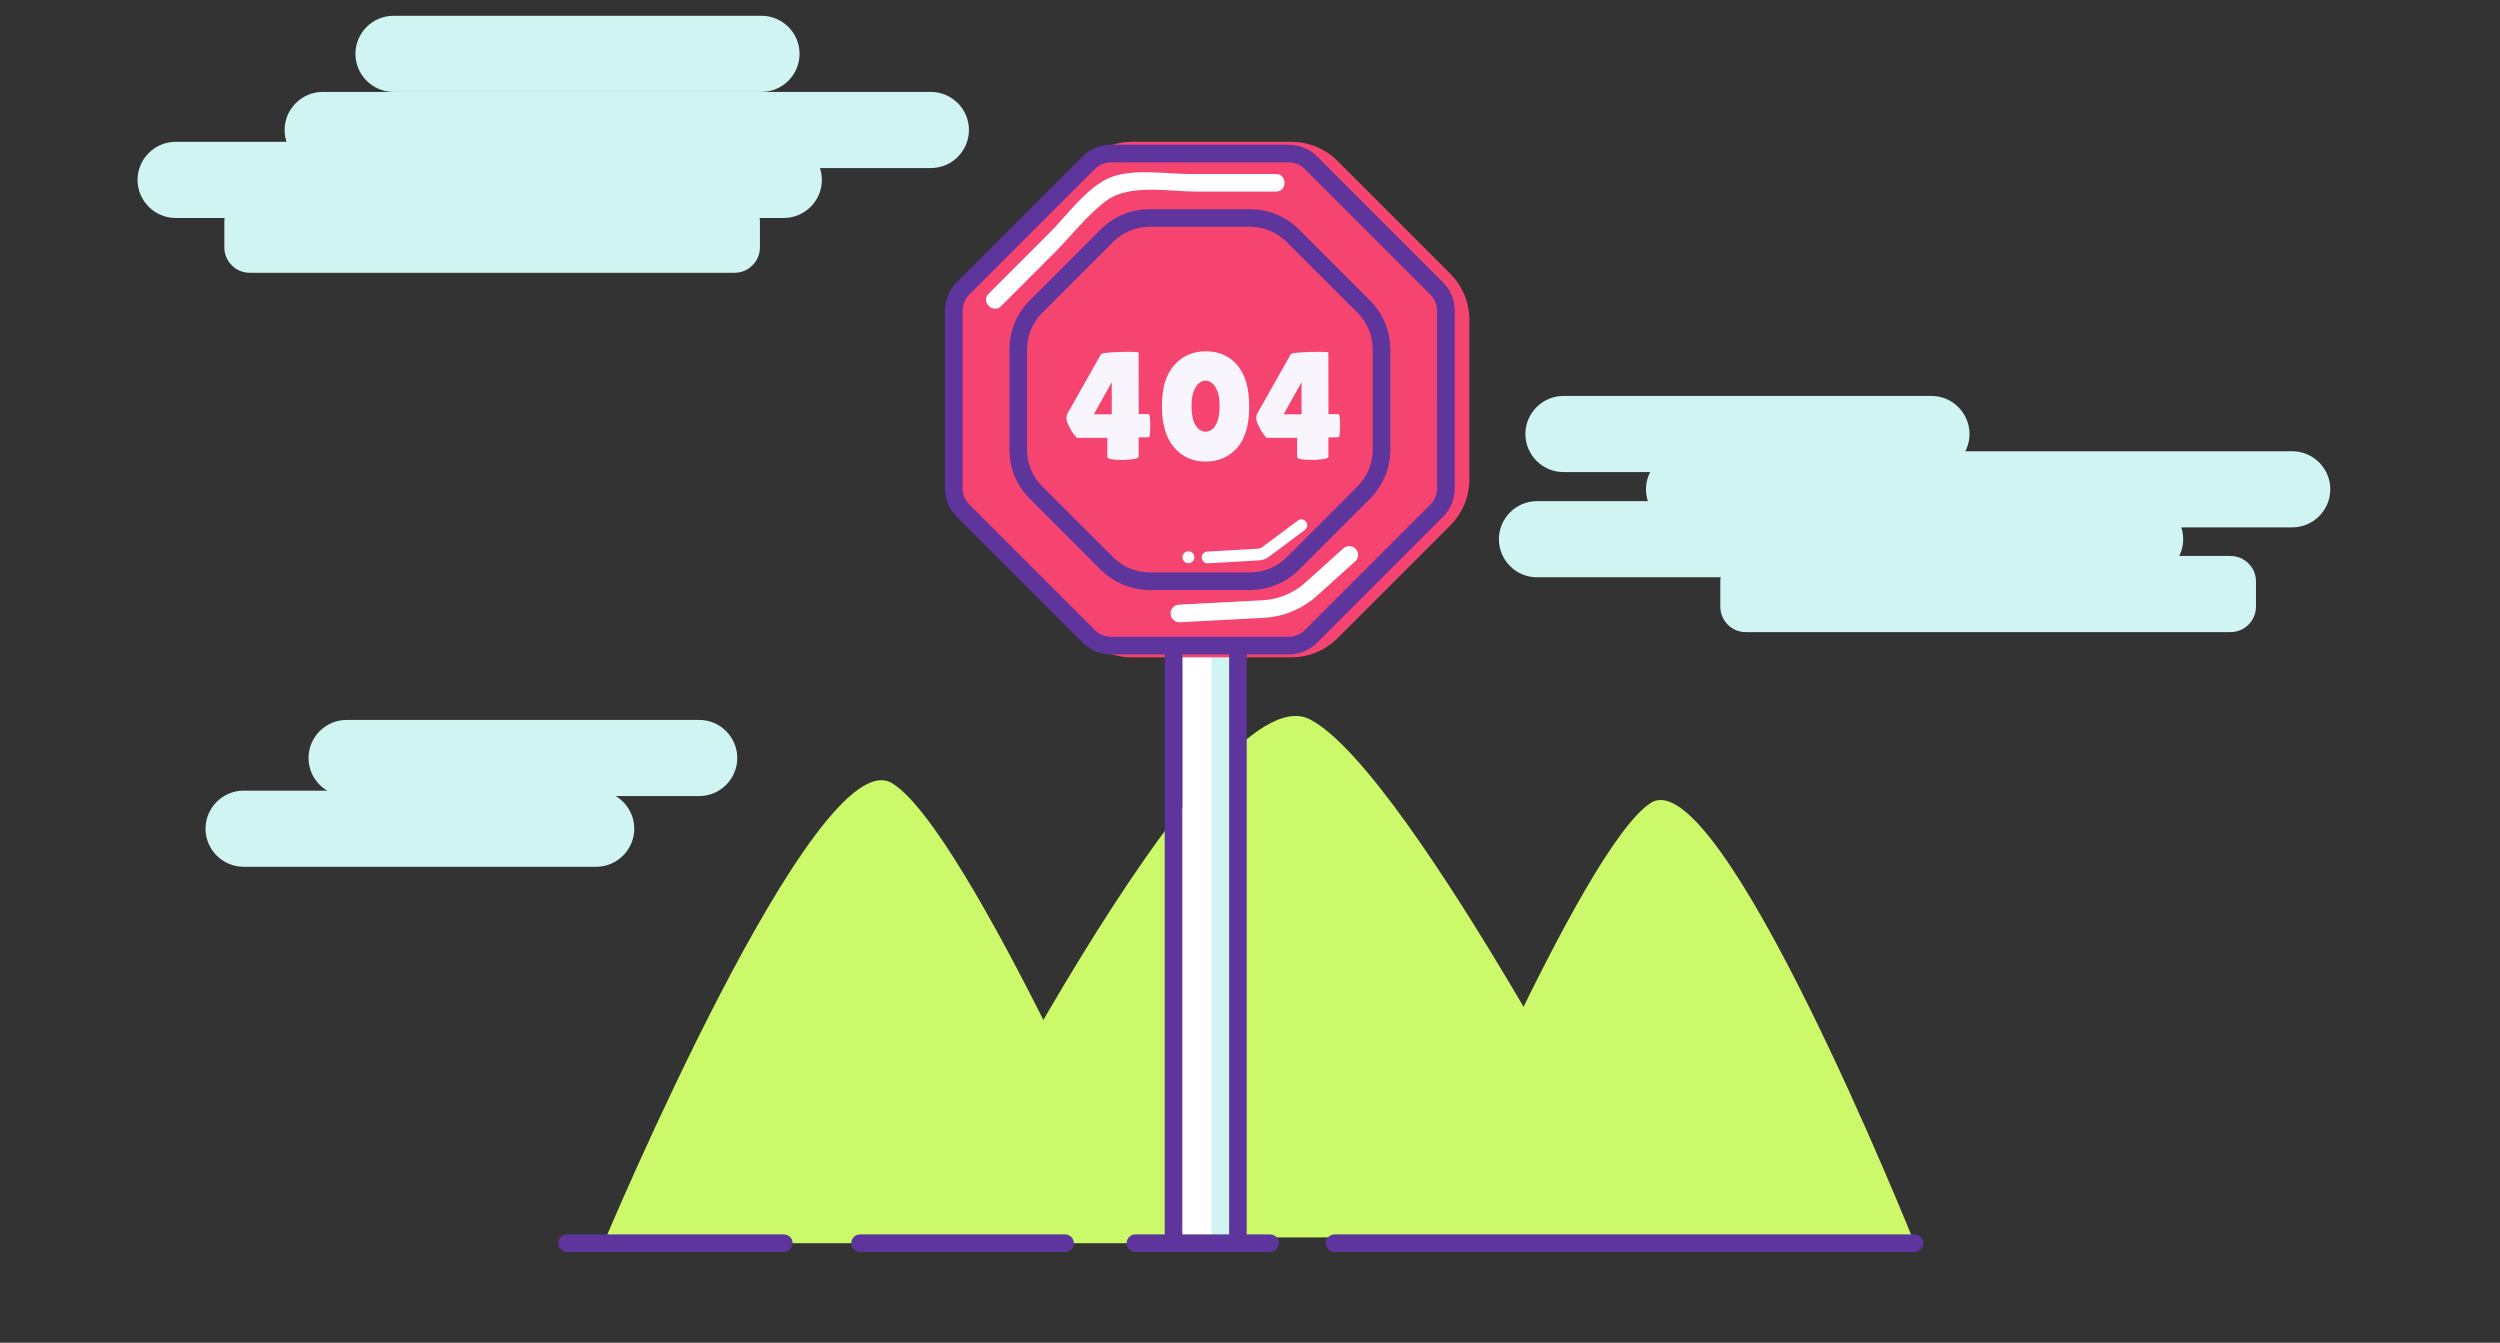 <?xml version="1.0" encoding="utf-8"?>
<!-- Generator: Adobe Illustrator 24.1.2, SVG Export Plug-In . SVG Version: 6.00 Build 0)  -->
<svg version="1.1" id="Слой_1" xmlns="http://www.w3.org/2000/svg" xmlns:xlink="http://www.w3.org/1999/xlink" x="0px" y="0px"
	 viewBox="0 0 566 304" style="enable-background:new 0 0 566 304;" xml:space="preserve">
<rect x="0" y="0" width="566" height="304" fill="#333333" stroke="none"/>
<style type="text/css">
	.st0{fill:#CCF96A;}
	.st1{fill:#D0F4F2;}
	.st2{fill:#FFFFFF;}
	.st3{fill:#F5446F;}
	.st4{fill:#F8F5FC;}
	.st5{fill:#5E349D;}
</style>
<g>
	<path class="st0" d="M136.66,281.46c0,0,48.11-114.73,65.35-104.12c17.24,10.61,57.97,104.12,57.97,104.12H136.66z"/>
</g>
<g>
	<path class="st0" d="M209.61,280.14c0,0,64.04-129.22,86.99-117.26c22.95,11.95,77.17,117.26,77.17,117.26H209.61z"/>
</g>
<g>
	<path class="st0" d="M433.46,281.46c0,0-43.98-109.83-59.74-99.67c-15.76,10.16-53,99.67-53,99.67H433.46z"/>
</g>
<g>
	<rect x="271.65" y="146.17" class="st1" width="7.96" height="133.96"/>
</g>
<g>
	<rect x="267.67" y="146.17" class="st2" width="6.63" height="133.96"/>
</g>
<g>
	<path class="st3" d="M292.38,32.11h-36.15c-3.9,0-7.65,1.55-10.41,4.31l-25.56,25.56c-2.76,2.76-4.31,6.5-4.31,10.41v36.15
		c0,3.9,1.55,7.65,4.31,10.41l25.56,25.56c2.76,2.76,6.5,4.31,10.41,4.31h36.15c3.9,0,7.65-1.55,10.41-4.31l25.56-25.56
		c2.76-2.76,4.31-6.5,4.31-10.41V72.39c0-3.9-1.55-7.65-4.31-10.41l-25.57-25.57C300.03,33.66,296.28,32.11,292.38,32.11z"/>
</g>
<g>
	<path class="st4" d="M260.07,93.76c0.23,0,0.35,0.87,0.35,2.62c0,1.75-0.12,2.62-0.35,2.62l-2.29,0.03v4.38
		c0,0.26-0.48,0.44-1.42,0.56c-0.95,0.12-1.77,0.17-2.47,0.17l-1.42-0.07c-1.18-0.09-1.77-0.3-1.77-0.63v-4.31h-6.91
		c-0.6-0.6-1.15-1.38-1.63-2.34c-0.49-0.96-0.73-1.66-0.73-2.08c0-0.43,0.07-0.77,0.21-1.02l7.61-13.48
		c0.09-0.19,0.8-0.32,2.14-0.42c1.33-0.09,2.73-0.14,4.19-0.14c1.46,0,2.19,0.06,2.19,0.17l0.04,13.93H260.07z M251.7,93.8v-7.26
		l-4.06,7.26H251.7z"/>
	<path class="st4" d="M272.94,104.5c-2.91,0-5.28-1.06-7.12-3.2c-1.84-2.13-2.76-5.25-2.76-9.34c0-4.1,0.93-7.2,2.78-9.29
		c1.85-2.1,4.24-3.14,7.17-3.14c2.93,0,5.3,1.04,7.1,3.13c1.81,2.08,2.71,5.22,2.71,9.41c0,4.19-0.92,7.31-2.76,9.36
		C278.22,103.47,275.84,104.5,272.94,104.5z M272.94,86.19c-0.89,0-1.64,0.5-2.26,1.51c-0.61,1.01-0.92,2.44-0.92,4.29
		c0,1.85,0.3,3.27,0.89,4.25c0.59,0.99,1.35,1.48,2.29,1.48c0.94,0,1.7-0.5,2.29-1.49c0.59-1,0.89-2.42,0.89-4.27
		c0-1.85-0.31-3.28-0.92-4.27C274.58,86.69,273.83,86.19,272.94,86.19z"/>
	<path class="st4" d="M303.04,93.76c0.23,0,0.35,0.87,0.35,2.62c0,1.75-0.12,2.62-0.35,2.62l-2.29,0.03v4.38
		c0,0.26-0.48,0.44-1.42,0.56c-0.95,0.12-1.77,0.17-2.47,0.17l-1.42-0.07c-1.18-0.09-1.77-0.3-1.77-0.63v-4.31h-6.91
		c-0.6-0.6-1.15-1.38-1.63-2.34c-0.49-0.96-0.73-1.66-0.73-2.08c0-0.43,0.07-0.77,0.21-1.02l7.61-13.48
		c0.09-0.19,0.8-0.32,2.14-0.42c1.33-0.09,2.73-0.14,4.19-0.14c1.46,0,2.19,0.06,2.19,0.17l0.03,13.93H303.04z M294.67,93.8v-7.26
		l-4.06,7.26H294.67z"/>
</g>
<g>
	<path class="st5" d="M287.57,283.45h-30.51c-1.1,0-1.99-0.89-1.99-1.99c0-1.1,0.89-1.99,1.99-1.99h30.51c1.1,0,1.99,0.89,1.99,1.99
		C289.56,282.56,288.66,283.45,287.57,283.45z"/>
</g>
<g>
	<path class="st5" d="M241.14,283.45h-46.42c-1.1,0-1.99-0.89-1.99-1.99c0-1.1,0.89-1.99,1.99-1.99h46.42c1.1,0,1.99,0.89,1.99,1.99
		C243.13,282.56,242.24,283.45,241.14,283.45z"/>
</g>
<g>
	<path class="st5" d="M177.48,283.45H128.4c-1.1,0-1.99-0.89-1.99-1.99c0-1.1,0.89-1.99,1.99-1.99h49.07c1.1,0,1.99,0.89,1.99,1.99
		C179.47,282.56,178.58,283.45,177.48,283.45z"/>
</g>
<g>
	<path class="st5" d="M433.46,283.45H302.16c-1.1,0-1.99-0.89-1.99-1.99c0-1.1,0.89-1.99,1.99-1.99h131.31
		c1.1,0,1.99,0.89,1.99,1.99C435.45,282.56,434.56,283.45,433.46,283.45z"/>
</g>
<g>
	<path class="st5" d="M280.27,282.13c-1.1,0-1.99-0.89-1.99-1.99v-133.3c0-1.1,0.89-1.99,1.99-1.99c1.1,0,1.99,0.89,1.99,1.99v133.3
		C282.26,281.23,281.37,282.13,280.27,282.13z"/>
</g>
<g>
	<path class="st5" d="M265.68,282.13c-1.1,0-1.99-0.89-1.99-1.99v-133.3c0-1.1,0.89-1.99,1.99-1.99c1.1,0,1.99,0.89,1.99,1.99v133.3
		C267.67,281.23,266.78,282.13,265.68,282.13z"/>
</g>
<g>
	<path class="st5" d="M291.76,148.16h-40.22c-2.44,0-4.74-0.95-6.47-2.68l-28.44-28.44c-1.73-1.73-2.68-4.03-2.68-6.47V70.36
		c0-2.44,0.95-4.74,2.68-6.47l28.44-28.44c1.73-1.73,4.02-2.68,6.47-2.68h40.22c2.44,0,4.74,0.95,6.47,2.68l28.44,28.44
		c1.73,1.73,2.68,4.02,2.68,6.47v40.22c0,2.44-0.95,4.74-2.68,6.47l-28.44,28.44C296.5,147.21,294.2,148.16,291.76,148.16z
		 M251.54,36.75c-1.38,0-2.68,0.54-3.65,1.51L219.45,66.7c-0.98,0.98-1.51,2.27-1.51,3.65v40.22c0,1.38,0.54,2.68,1.51,3.65
		l28.44,28.44c0.98,0.98,2.27,1.51,3.65,1.51h40.22c1.36,0,2.69-0.55,3.65-1.51l28.44-28.44c0.98-0.98,1.51-2.27,1.51-3.65V70.36
		c0-1.38-0.54-2.68-1.51-3.65l-28.44-28.44c-0.96-0.96-2.29-1.51-3.65-1.51H251.54z"/>
</g>
<g>
	<path class="st5" d="M282.98,133.57h-22.67c-4.21,0-8.16-1.64-11.13-4.61l-16.03-16.03c-2.97-2.97-4.61-6.93-4.61-11.13V79.13
		c0-4.21,1.64-8.16,4.61-11.13l16.03-16.03c2.97-2.97,6.93-4.61,11.13-4.61h22.67c4.21,0,8.16,1.64,11.13,4.61L310.15,68
		c2.97,2.97,4.61,6.93,4.61,11.13v22.67c0,4.21-1.64,8.16-4.61,11.13l-16.03,16.03C291.14,131.94,287.19,133.57,282.98,133.57z
		 M260.32,51.34c-3.14,0-6.1,1.22-8.32,3.45l-16.03,16.03c-2.22,2.22-3.45,5.18-3.45,8.32v22.67c0,3.14,1.22,6.1,3.45,8.32
		L252,126.15c2.22,2.22,5.18,3.45,8.32,3.45h22.67c3.14,0,6.1-1.22,8.32-3.45l16.03-16.03c2.22-2.22,3.45-5.18,3.45-8.32V79.13
		c0-3.14-1.22-6.1-3.45-8.32L291.3,54.79c-2.22-2.22-5.18-3.45-8.32-3.45H260.32z"/>
</g>
<g>
	<g>
		<path class="st2" d="M226.63,69.33c4-4,8-8,12-12c3.84-3.84,7.6-8.79,12-12c5.12-3.73,14.35-1.95,20.16-1.95
			c6.03,0,12.07,0,18.1,0c2.56,0,2.56-3.98,0-3.98c-6.47,0-12.95,0-19.42,0c-5.43,0-13.28-1.38-18.45,0.93
			c-5.15,2.3-9.51,8.49-13.37,12.34c-4.61,4.61-9.22,9.22-13.84,13.84C222.01,68.33,224.82,71.14,226.63,69.33L226.63,69.33z"/>
	</g>
</g>
<g>
	<path class="st2" d="M267.01,140.87c-1.05,0-1.93-0.82-1.98-1.89c-0.06-1.1,0.78-2.03,1.88-2.09l19-1c3.54-0.19,6.95-1.6,9.59-3.97
		l8.65-7.78c0.82-0.73,2.07-0.67,2.81,0.15c0.73,0.82,0.67,2.07-0.15,2.81l-8.65,7.79c-3.31,2.98-7.59,4.75-12.04,4.99l-19,1
		C267.08,140.87,267.04,140.87,267.01,140.87z"/>
</g>
<g>
	<path class="st2" d="M273.4,127.53c-0.7,0-1.28-0.54-1.32-1.25c-0.04-0.73,0.52-1.36,1.25-1.4l11.61-0.67
		c0.25-0.01,0.5-0.1,0.7-0.25l8.19-6.11c0.59-0.44,1.42-0.32,1.86,0.27s0.32,1.42-0.27,1.86l-8.19,6.11
		c-0.62,0.46-1.36,0.73-2.13,0.78l-11.61,0.67C273.46,127.53,273.43,127.53,273.4,127.53z"/>
</g>
<g>
	<path class="st2" d="M270.41,126.16c0,0.74-0.6,1.35-1.35,1.35c-0.74,0-1.35-0.6-1.35-1.35s0.6-1.35,1.35-1.35
		C269.8,124.81,270.41,125.41,270.41,126.16z"/>
</g>
<g>
	<path class="st1" d="M177.45,49.35H39.76c-4.74,0-8.62-3.88-8.62-8.62l0,0c0-4.74,3.88-8.62,8.62-8.62h137.69
		c4.74,0,8.62,3.88,8.62,8.62l0,0C186.07,45.47,182.19,49.35,177.45,49.35z"/>
</g>
<g>
	<path class="st1" d="M210.75,38.05H73.06c-4.74,0-8.62-3.88-8.62-8.62l0,0c0-4.74,3.88-8.62,8.62-8.62h137.69
		c4.74,0,8.62,3.88,8.62,8.62l0,0C219.37,34.17,215.49,38.05,210.75,38.05z"/>
</g>
<g>
	<path class="st1" d="M172.4,20.81H89.09c-4.74,0-8.62-3.88-8.62-8.62l0,0c0-4.74,3.88-8.62,8.62-8.62h83.31
		c4.74,0,8.62,3.88,8.62,8.62l0,0C181.02,16.93,177.14,20.81,172.4,20.81z"/>
</g>
<g>
	<path class="st1" d="M166.3,61.76H56.54c-3.16,0-5.75-2.59-5.75-5.75v-5.74c0-3.16,2.59-5.75,5.75-5.75H166.3
		c3.16,0,5.75,2.59,5.75,5.75v5.74C172.05,59.17,169.46,61.76,166.3,61.76z"/>
</g>
<g>
	<path class="st1" d="M485.66,130.7H347.97c-4.74,0-8.62-3.88-8.62-8.62l0,0c0-4.74,3.88-8.62,8.62-8.62h137.69
		c4.74,0,8.62,3.88,8.62,8.62l0,0C494.28,126.82,490.4,130.7,485.66,130.7z"/>
</g>
<g>
	<path class="st1" d="M518.96,119.4H381.27c-4.74,0-8.62-3.88-8.62-8.62l0,0c0-4.74,3.88-8.62,8.62-8.62h137.69
		c4.74,0,8.62,3.88,8.62,8.62l0,0C527.58,115.52,523.7,119.4,518.96,119.4z"/>
</g>
<g>
	<path class="st1" d="M158.3,180.23H78.47c-4.74,0-8.62-3.88-8.62-8.62l0,0c0-4.74,3.88-8.62,8.62-8.62h79.83
		c4.74,0,8.62,3.88,8.62,8.62l0,0C166.92,176.35,163.04,180.23,158.3,180.23z"/>
</g>
<g>
	<path class="st1" d="M134.97,196.24H55.15c-4.74,0-8.62-3.88-8.62-8.62l0,0c0-4.74,3.88-8.62,8.62-8.62h79.83
		c4.74,0,8.62,3.88,8.62,8.62l0,0C143.59,192.36,139.71,196.24,134.97,196.24z"/>
</g>
<g>
	<path class="st1" d="M437.28,106.88h-83.31c-4.74,0-8.62-3.88-8.62-8.62l0,0c0-4.74,3.88-8.62,8.62-8.62h83.31
		c4.74,0,8.62,3.88,8.62,8.62l0,0C445.9,103,442.02,106.88,437.28,106.88z"/>
</g>
<g>
	<path class="st1" d="M505,143.11H395.23c-3.16,0-5.75-2.59-5.75-5.75v-5.74c0-3.16,2.59-5.75,5.75-5.75H505
		c3.16,0,5.75,2.59,5.75,5.75v5.74C510.75,140.52,508.16,143.11,505,143.11z"/>
</g>
</svg>
